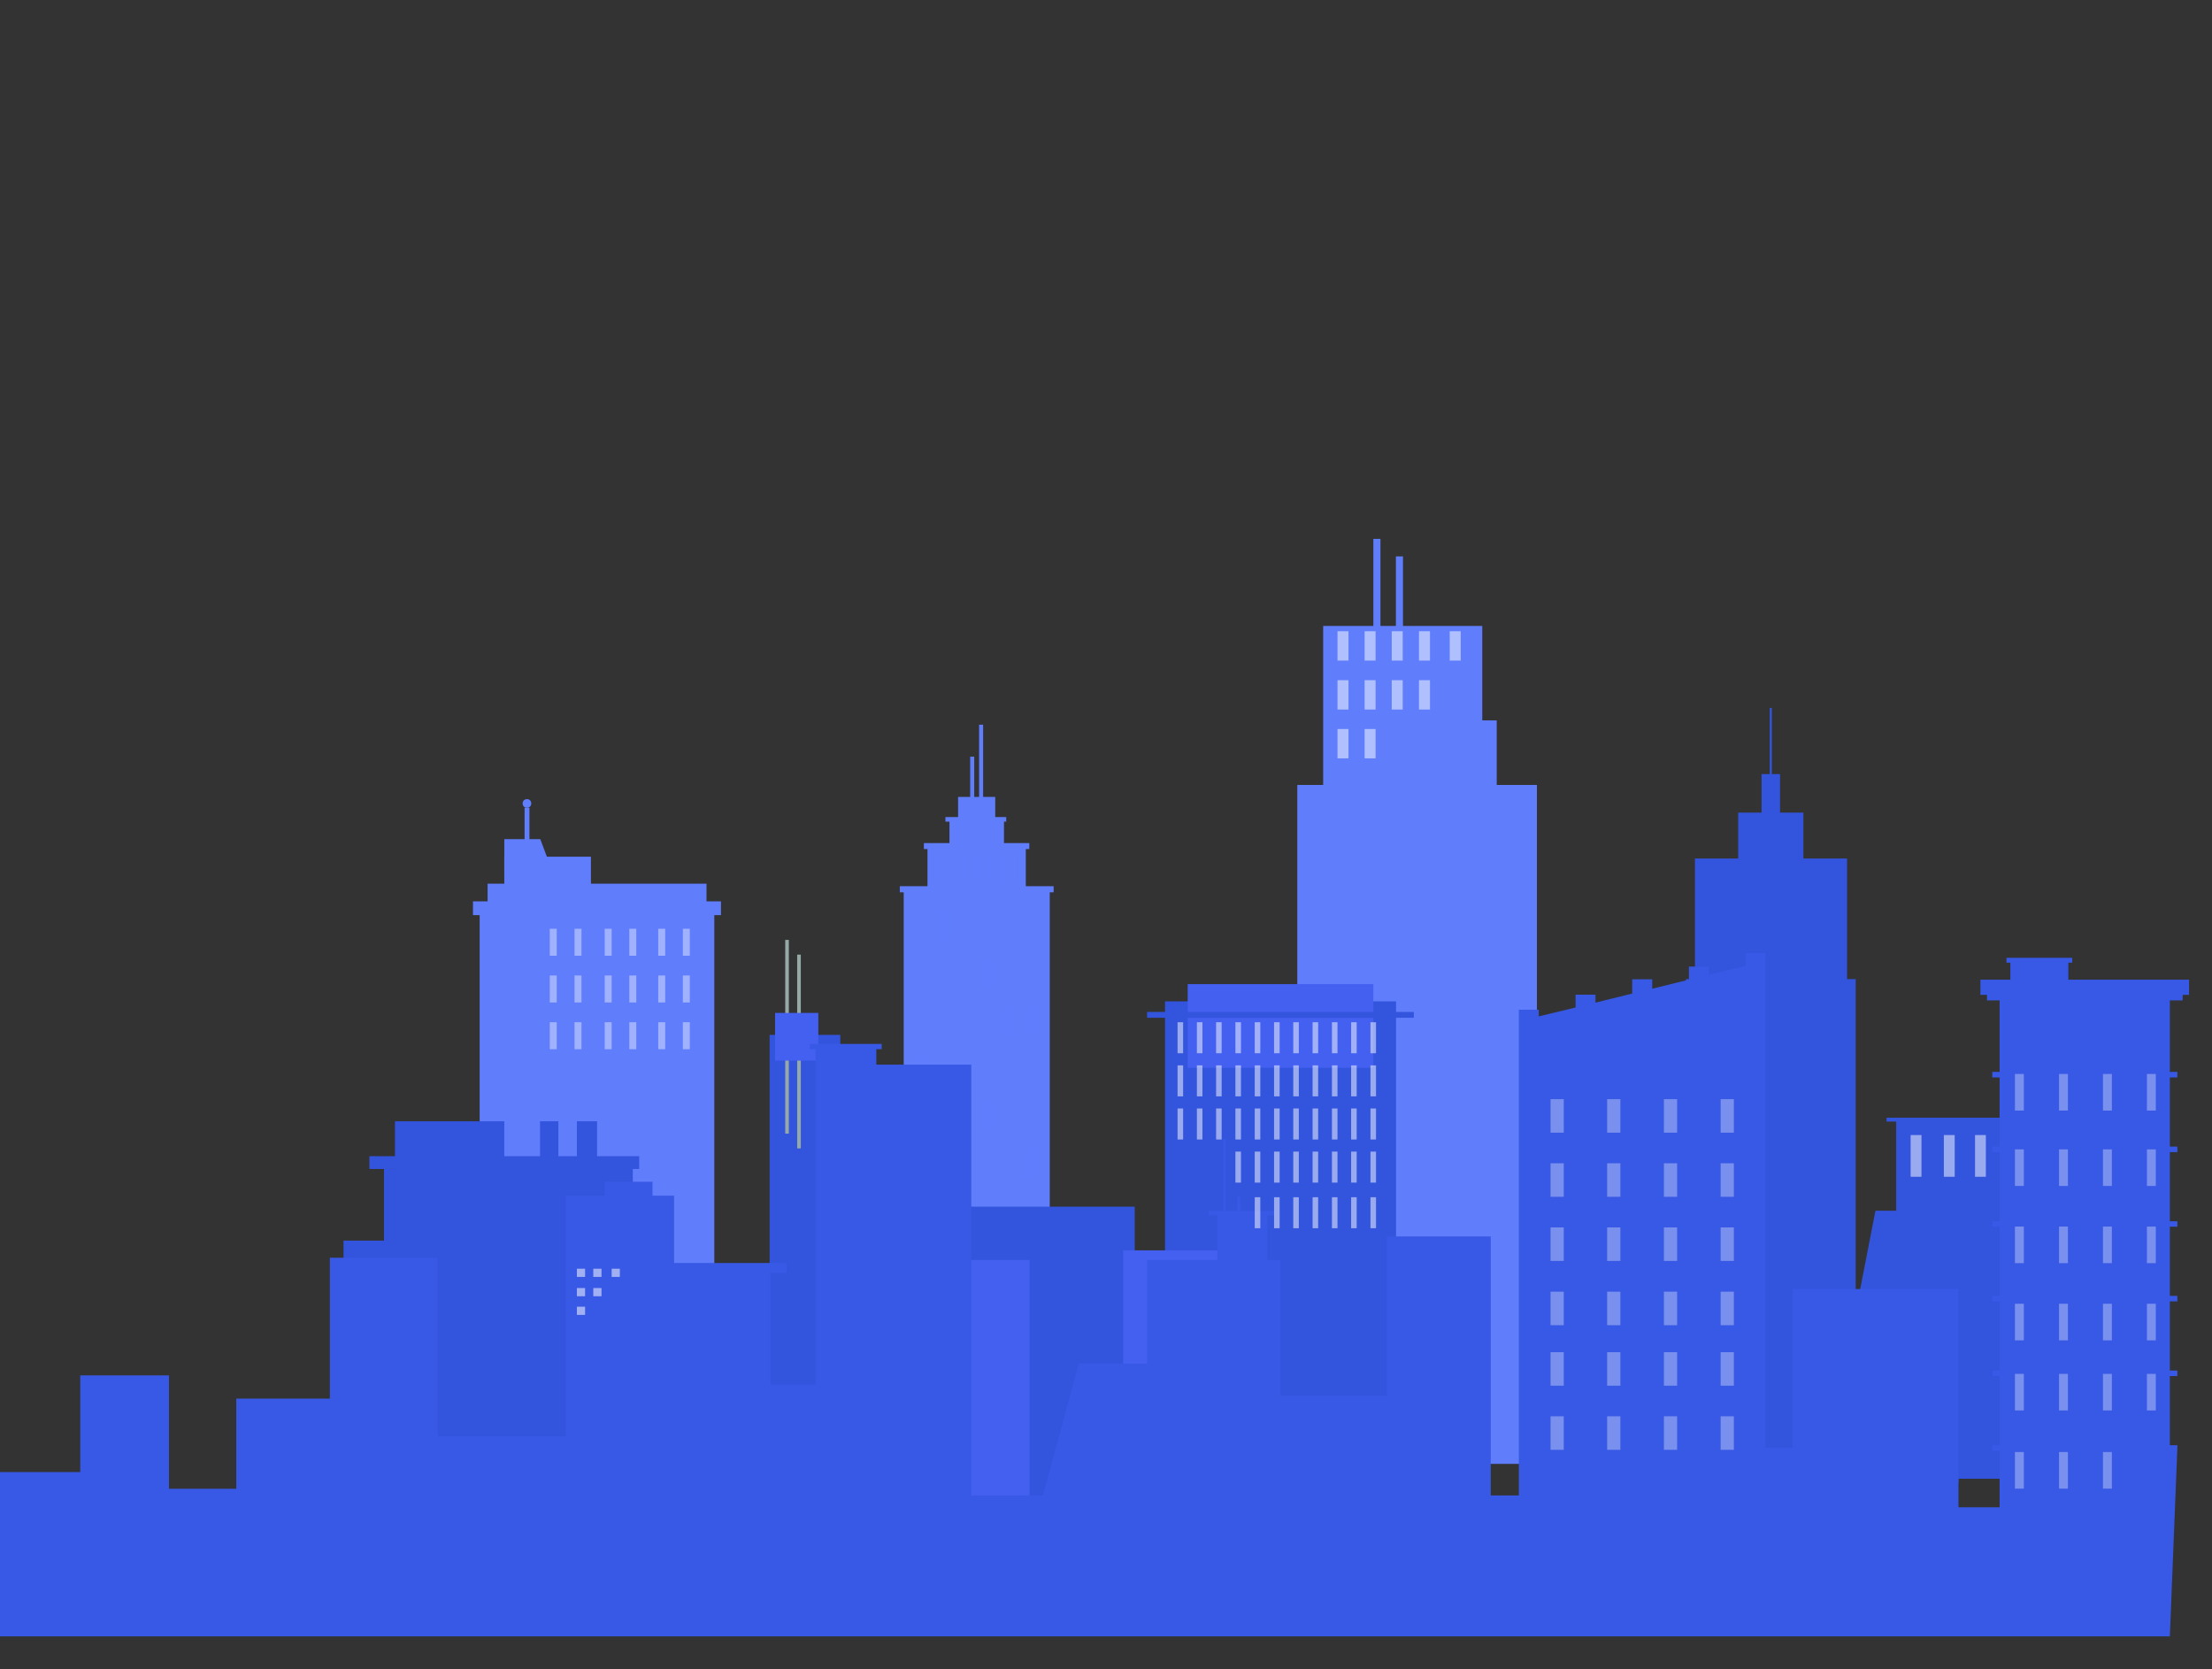 <svg xmlns="http://www.w3.org/2000/svg" width="804.793" height="607.2" viewBox="0 0 804.793 607.2">
  <rect x="0" y="0" width="804.793" height="607.2" fill="#333333" stroke="none"/>
  <g id="Object" transform="translate(316.2)">
    <g id="Group_3726" data-name="Group 3726" transform="translate(11.182 263.626)">
      <rect id="Rectangle_130" data-name="Rectangle 130" width="53.13" height="211.407" transform="translate(1.417 59.303)" fill="#607efc"/>
      <rect id="Rectangle_131" data-name="Rectangle 131" width="35.774" height="88.854" transform="translate(10.069 44.123)" fill="#607efc"/>
      <rect id="Rectangle_132" data-name="Rectangle 132" width="19.835" height="49.284" transform="translate(18.064 34.509)" fill="#607efc"/>
      <path id="Path_7432" data-name="Path 7432" d="M386.21,606.5H372.7V572.9h13.51Z" transform="translate(-351.499 -546.639)" fill="#607efc"/>
      <g id="Group_3725" data-name="Group 3725" transform="translate(25.604)">
        <path id="Path_7433" data-name="Path 7433" d="M382.867,577.6H381.4V544h1.467Z" transform="translate(-381.4 -532.362)" fill="#607efc"/>
        <path id="Path_7434" data-name="Path 7434" d="M389.267,554.6H387.8V521h1.467Z" transform="translate(-384.562 -521)" fill="#607efc"/>
      </g>
      <rect id="Rectangle_133" data-name="Rectangle 133" width="55.964" height="2.226" transform="translate(0 58.747)" fill="#607efc"/>
      <rect id="Rectangle_134" data-name="Rectangle 134" width="38.355" height="2.176" transform="translate(8.754 43.061)" fill="#607efc"/>
      <rect id="Rectangle_135" data-name="Rectangle 135" width="22.112" height="1.67" transform="translate(16.597 33.598)" fill="#607efc"/>
      <rect id="Rectangle_136" data-name="Rectangle 136" width="1.67" height="9.31" transform="translate(13.358 47.716)" fill="#607efc" opacity="0.29"/>
      <rect id="Rectangle_137" data-name="Rectangle 137" width="1.67" height="9.31" transform="translate(17.963 47.716)" fill="#607efc" opacity="0.29"/>
      <rect id="Rectangle_138" data-name="Rectangle 138" width="1.67" height="9.31" transform="translate(22.568 47.716)" fill="#607efc" opacity="0.29"/>
      <rect id="Rectangle_139" data-name="Rectangle 139" width="1.67" height="9.31" transform="translate(27.172 47.716)" fill="#607efc" opacity="0.29"/>
      <rect id="Rectangle_140" data-name="Rectangle 140" width="1.67" height="9.31" transform="translate(31.777 47.716)" fill="#607efc" opacity="0.29"/>
      <rect id="Rectangle_141" data-name="Rectangle 141" width="1.67" height="9.31" transform="translate(36.381 47.716)" fill="#607efc" opacity="0.29"/>
      <rect id="Rectangle_142" data-name="Rectangle 142" width="1.67" height="9.31" transform="translate(40.986 47.716)" fill="#607efc" opacity="0.29"/>
      <rect id="Rectangle_143" data-name="Rectangle 143" width="3.997" height="11.031" transform="translate(6.072 67.703)" fill="#607efc"/>
      <rect id="Rectangle_144" data-name="Rectangle 144" width="3.997" height="11.031" transform="translate(14.016 67.703)" fill="#607efc" opacity="0.29"/>
      <rect id="Rectangle_145" data-name="Rectangle 145" width="3.997" height="11.031" transform="translate(21.96 67.703)" fill="#607efc"/>
      <rect id="Rectangle_146" data-name="Rectangle 146" width="3.997" height="11.031" transform="translate(29.905 67.703)" fill="#607efc"/>
      <rect id="Rectangle_147" data-name="Rectangle 147" width="3.997" height="11.031" transform="translate(37.899 67.703)" fill="#607efc"/>
      <rect id="Rectangle_148" data-name="Rectangle 148" width="3.997" height="11.031" transform="translate(45.844 67.703)" fill="#607efc"/>
      <rect id="Rectangle_149" data-name="Rectangle 149" width="3.997" height="11.031" transform="translate(6.072 84.957)" fill="#607efc"/>
      <rect id="Rectangle_150" data-name="Rectangle 150" width="3.997" height="11.031" transform="translate(14.016 84.957)" fill="#607efc"/>
      <rect id="Rectangle_151" data-name="Rectangle 151" width="3.997" height="11.031" transform="translate(21.96 84.957)" fill="#607efc"/>
      <rect id="Rectangle_152" data-name="Rectangle 152" width="3.997" height="11.031" transform="translate(29.905 84.957)" fill="#607efc" opacity="0.29"/>
      <rect id="Rectangle_153" data-name="Rectangle 153" width="3.997" height="11.031" transform="translate(37.899 84.957)" fill="#607efc"/>
      <rect id="Rectangle_154" data-name="Rectangle 154" width="3.997" height="11.031" transform="translate(45.844 84.957)" fill="#607efc"/>
      <rect id="Rectangle_155" data-name="Rectangle 155" width="3.997" height="11.031" transform="translate(6.072 102.161)" fill="#607efc"/>
      <rect id="Rectangle_156" data-name="Rectangle 156" width="3.997" height="11.031" transform="translate(14.016 102.161)" fill="#607efc"/>
      <rect id="Rectangle_157" data-name="Rectangle 157" width="3.997" height="11.031" transform="translate(21.96 102.161)" fill="#607efc"/>
      <rect id="Rectangle_158" data-name="Rectangle 158" width="3.997" height="11.031" transform="translate(29.905 102.161)" fill="#607efc"/>
      <rect id="Rectangle_159" data-name="Rectangle 159" width="3.997" height="11.031" transform="translate(37.899 102.161)" fill="#607efc" opacity="0.29"/>
      <rect id="Rectangle_160" data-name="Rectangle 160" width="3.997" height="11.031" transform="translate(45.844 102.161)" fill="#607efc" opacity="0.29"/>
      <rect id="Rectangle_161" data-name="Rectangle 161" width="3.997" height="11.031" transform="translate(6.072 119.365)" fill="#607efc" opacity="0.29"/>
      <rect id="Rectangle_162" data-name="Rectangle 162" width="3.997" height="11.031" transform="translate(14.016 119.365)" fill="#607efc"/>
      <rect id="Rectangle_163" data-name="Rectangle 163" width="3.997" height="11.031" transform="translate(21.96 119.365)" fill="#607efc"/>
      <rect id="Rectangle_164" data-name="Rectangle 164" width="3.997" height="11.031" transform="translate(29.905 119.365)" fill="#607efc"/>
      <rect id="Rectangle_165" data-name="Rectangle 165" width="3.997" height="11.031" transform="translate(37.899 119.365)" fill="#607efc"/>
      <rect id="Rectangle_166" data-name="Rectangle 166" width="3.997" height="11.031" transform="translate(45.844 119.365)" fill="#607efc"/>
      <rect id="Rectangle_167" data-name="Rectangle 167" width="3.997" height="11.031" transform="translate(6.072 136.569)" fill="#607efc"/>
      <rect id="Rectangle_168" data-name="Rectangle 168" width="3.997" height="11.031" transform="translate(14.016 136.569)" fill="#607efc" opacity="0.29"/>
      <rect id="Rectangle_169" data-name="Rectangle 169" width="3.997" height="11.031" transform="translate(21.96 136.569)" fill="#607efc"/>
      <rect id="Rectangle_170" data-name="Rectangle 170" width="3.997" height="11.031" transform="translate(29.905 136.569)" fill="#607efc" opacity="0.29"/>
      <rect id="Rectangle_171" data-name="Rectangle 171" width="3.997" height="11.031" transform="translate(37.899 136.569)" fill="#607efc"/>
      <rect id="Rectangle_172" data-name="Rectangle 172" width="3.997" height="11.031" transform="translate(45.844 136.569)" fill="#607efc"/>
      <rect id="Rectangle_173" data-name="Rectangle 173" width="3.997" height="11.031" transform="translate(6.072 153.824)" fill="#607efc"/>
      <rect id="Rectangle_174" data-name="Rectangle 174" width="3.997" height="11.031" transform="translate(14.016 153.824)" fill="#607efc"/>
      <rect id="Rectangle_175" data-name="Rectangle 175" width="3.997" height="11.031" transform="translate(21.96 153.824)" fill="#607efc"/>
      <rect id="Rectangle_176" data-name="Rectangle 176" width="3.997" height="11.031" transform="translate(29.905 153.824)" fill="#607efc"/>
      <rect id="Rectangle_177" data-name="Rectangle 177" width="3.997" height="11.031" transform="translate(37.899 153.824)" fill="#607efc"/>
      <rect id="Rectangle_178" data-name="Rectangle 178" width="3.997" height="11.031" transform="translate(45.844 153.824)" fill="#607efc" opacity="0.29"/>
      <rect id="Rectangle_179" data-name="Rectangle 179" width="3.997" height="11.031" transform="translate(6.072 171.028)" fill="#607efc"/>
      <rect id="Rectangle_180" data-name="Rectangle 180" width="3.997" height="11.031" transform="translate(14.016 171.028)" fill="#607efc" opacity="0.29"/>
      <rect id="Rectangle_181" data-name="Rectangle 181" width="3.997" height="11.031" transform="translate(21.96 171.028)" fill="#607efc" opacity="0.29"/>
      <rect id="Rectangle_182" data-name="Rectangle 182" width="3.997" height="11.031" transform="translate(29.905 171.028)" fill="#607efc"/>
      <rect id="Rectangle_183" data-name="Rectangle 183" width="3.997" height="11.031" transform="translate(37.899 171.028)" fill="#607efc"/>
      <rect id="Rectangle_184" data-name="Rectangle 184" width="3.997" height="11.031" transform="translate(45.844 171.028)" fill="#607efc"/>
      <rect id="Rectangle_185" data-name="Rectangle 185" width="3.997" height="11.031" transform="translate(6.072 188.232)" fill="#607efc"/>
      <rect id="Rectangle_186" data-name="Rectangle 186" width="3.997" height="11.031" transform="translate(14.016 188.232)" fill="#607efc"/>
      <rect id="Rectangle_187" data-name="Rectangle 187" width="3.997" height="11.031" transform="translate(21.96 188.232)" fill="#607efc"/>
      <rect id="Rectangle_188" data-name="Rectangle 188" width="3.997" height="11.031" transform="translate(29.905 188.232)" fill="#607efc"/>
      <rect id="Rectangle_189" data-name="Rectangle 189" width="3.997" height="11.031" transform="translate(37.899 188.232)" fill="#607efc" opacity="0.29"/>
      <rect id="Rectangle_190" data-name="Rectangle 190" width="3.997" height="11.031" transform="translate(45.844 188.232)" fill="#607efc"/>
      <rect id="Rectangle_191" data-name="Rectangle 191" width="3.997" height="11.031" transform="translate(6.072 205.436)" fill="#607efc"/>
      <rect id="Rectangle_192" data-name="Rectangle 192" width="3.997" height="11.031" transform="translate(14.016 205.436)" fill="#607efc" opacity="0.29"/>
      <rect id="Rectangle_193" data-name="Rectangle 193" width="3.997" height="11.031" transform="translate(21.96 205.436)" fill="#607efc"/>
      <rect id="Rectangle_194" data-name="Rectangle 194" width="3.997" height="11.031" transform="translate(29.905 205.436)" fill="#607efc"/>
      <rect id="Rectangle_195" data-name="Rectangle 195" width="3.997" height="11.031" transform="translate(37.899 205.436)" fill="#607efc"/>
      <rect id="Rectangle_196" data-name="Rectangle 196" width="3.997" height="11.031" transform="translate(45.844 205.436)" fill="#607efc"/>
      <rect id="Rectangle_197" data-name="Rectangle 197" width="3.997" height="11.031" transform="translate(6.072 222.691)" fill="#607efc"/>
      <rect id="Rectangle_198" data-name="Rectangle 198" width="3.997" height="11.031" transform="translate(14.016 222.691)" fill="#607efc"/>
      <rect id="Rectangle_199" data-name="Rectangle 199" width="3.997" height="11.031" transform="translate(21.96 222.691)" fill="#607efc"/>
      <rect id="Rectangle_200" data-name="Rectangle 200" width="3.997" height="11.031" transform="translate(29.905 222.691)" fill="#607efc" opacity="0.29"/>
      <rect id="Rectangle_201" data-name="Rectangle 201" width="3.997" height="11.031" transform="translate(37.899 222.691)" fill="#607efc"/>
      <rect id="Rectangle_202" data-name="Rectangle 202" width="3.997" height="11.031" transform="translate(45.844 222.691)" fill="#607efc" opacity="0.29"/>
      <rect id="Rectangle_203" data-name="Rectangle 203" width="3.997" height="11.031" transform="translate(6.072 239.895)" fill="#607efc" opacity="0.29"/>
      <rect id="Rectangle_204" data-name="Rectangle 204" width="3.997" height="11.031" transform="translate(14.016 239.895)" fill="#607efc"/>
      <rect id="Rectangle_205" data-name="Rectangle 205" width="3.997" height="11.031" transform="translate(21.96 239.895)" fill="#607efc" opacity="0.29"/>
      <rect id="Rectangle_206" data-name="Rectangle 206" width="3.997" height="11.031" transform="translate(29.905 239.895)" fill="#607efc"/>
      <rect id="Rectangle_207" data-name="Rectangle 207" width="3.997" height="11.031" transform="translate(37.899 239.895)" fill="#607efc"/>
      <rect id="Rectangle_208" data-name="Rectangle 208" width="3.997" height="11.031" transform="translate(45.844 239.895)" fill="#607efc"/>
    </g>
    <g id="Group_3727" data-name="Group 3727" transform="translate(-144.109 290.697)">
      <rect id="Rectangle_209" data-name="Rectangle 209" width="85.362" height="178.112" transform="translate(2.429 40.278)" fill="#607efc"/>
      <rect id="Rectangle_210" data-name="Rectangle 210" width="90.22" height="5.009" transform="translate(0 37.191)" fill="#607efc"/>
      <rect id="Rectangle_211" data-name="Rectangle 211" width="79.644" height="23.934" transform="translate(5.313 30.765)" fill="#607efc"/>
      <rect id="Rectangle_212" data-name="Rectangle 212" width="31.524" height="26.16" transform="translate(11.385 20.948)" fill="#607efc"/>
      <path id="Path_7435" data-name="Path 7435" d="M64.667,617.063H46.4V603.3H59.505Z" transform="translate(-35.015 -588.727)" fill="#607efc"/>
      <rect id="Rectangle_213" data-name="Rectangle 213" width="1.771" height="30.664" transform="translate(18.773 3.137)" fill="#607efc"/>
      <circle id="Ellipse_20" data-name="Ellipse 20" cx="1.569" cy="1.569" r="1.569" transform="translate(18.064)" fill="#607efc"/>
    </g>
    <path id="Path_7436" data-name="Path 7436" d="M695.929,564.449V476.911H681.306V453.433h-5.262V419.076H647.2v-25.3h-2.581v25.3H639V387.4h-2.581v31.676H618.157v57.836h-9.412v87.538H600.7V723.89H701.647V564.449Z" transform="translate(-452.949 -191.376)" fill="#607efc"/>
    <path id="Path_7437" data-name="Path 7437" d="M1043.687,969.424H994.2l19.279-99.024h30.208Z" transform="translate(-647.338 -429.978)" fill="#3354dd"/>
    <path id="Path_7438" data-name="Path 7438" d="M930.785,607.57V563.7H914.9V547h-8.5V532.986h-2.985V508.9h-.759v24.086h-2.985V547h-8.5v16.7H875.429v43.87H872.14v79.7H847.7v90.776h86.222V607.57Z" transform="translate(-574.966 -251.397)" fill="#3354dd"/>
    <path id="Path_7439" data-name="Path 7439" d="M1117.161,803.5H1040.3v1.417h3.491V934.858h69.879V804.917h3.491Z" transform="translate(-670.111 -396.929)" fill="#3354dd"/>
    <rect id="Rectangle_214" data-name="Rectangle 214" width="68.158" height="108.233" transform="translate(28.487 438.955)" fill="#3354dd"/>
    <rect id="Rectangle_215" data-name="Rectangle 215" width="117.19" height="52.776" transform="translate(-98.974 494.413)" fill="#4460f1"/>
    <rect id="Rectangle_216" data-name="Rectangle 216" width="25.705" height="129.637" transform="translate(-36.18 376.464)" fill="#3354dd"/>
    <rect id="Rectangle_217" data-name="Rectangle 217" width="1.316" height="70.486" transform="translate(-30.512 341.904)" fill="#95a9a7"/>
    <rect id="Rectangle_218" data-name="Rectangle 218" width="1.316" height="70.486" transform="translate(-26.161 347.268)" fill="#95a9a7"/>
    <rect id="Rectangle_219" data-name="Rectangle 219" width="15.737" height="17.356" transform="translate(-34.206 368.469)" fill="#4460f1"/>
    <rect id="Rectangle_220" data-name="Rectangle 220" width="44.781" height="88.854" transform="translate(13.611 458.335)" fill="#4460f1"/>
    <rect id="Rectangle_221" data-name="Rectangle 221" width="84.047" height="182.919" transform="translate(107.676 364.269)" fill="#3354dd"/>
    <rect id="Rectangle_222" data-name="Rectangle 222" width="67.551" height="30.461" transform="translate(115.924 357.995)" fill="#4460f1"/>
    <rect id="Rectangle_223" data-name="Rectangle 223" width="97.051" height="2.125" transform="translate(101.149 368.115)" fill="#3354dd"/>
    <rect id="Rectangle_224" data-name="Rectangle 224" width="39.62" height="92.396" transform="translate(92.446 454.843)" fill="#4460f1"/>
    <rect id="Rectangle_225" data-name="Rectangle 225" width="45.439" height="95.887" transform="translate(-191.218 451.301)" fill="#3354dd"/>
    <g id="Group_3728" data-name="Group 3728" transform="translate(-181.806 407.887)">
      <rect id="Rectangle_226" data-name="Rectangle 226" width="90.523" height="121.946" transform="translate(5.313 17.356)" fill="#3354dd"/>
      <rect id="Rectangle_227" data-name="Rectangle 227" width="98.164" height="4.655" transform="translate(0 12.701)" fill="#3354dd"/>
      <rect id="Rectangle_228" data-name="Rectangle 228" width="39.772" height="24.743" transform="translate(9.31)" fill="#3354dd"/>
      <rect id="Rectangle_229" data-name="Rectangle 229" width="6.679" height="15.028" transform="translate(62.086)" fill="#3354dd"/>
      <rect id="Rectangle_230" data-name="Rectangle 230" width="7.337" height="15.028" transform="translate(75.495)" fill="#3354dd"/>
    </g>
    <rect id="Rectangle_231" data-name="Rectangle 231" width="40.986" height="54.395" transform="translate(411.529 472.25)" fill="#95a9a7"/>
    <path id="Path_7440" data-name="Path 7440" d="M475.994,865.134v-.911h-2.732V839.075h2.732v-2.024h-2.732V811.9h2.732v-2.024h-2.732V784.73h2.732v-1.973h-2.732V757.609h2.732v-2.024h-2.732V730.436h2.732v-2.024h-2.732V702.4h4.655V700.38h2.328v-5.515H436.323v-6.173h1.417V686.92H413.806v1.771h1.417v6.173H404.344v5.515h2.378V702.4h4.6v26.008h-2.682v2.024h2.682v25.148h-2.682v2.024h2.682v25.148h-2.682v1.973h2.682v25.148h-2.682V811.9h2.682v25.148h-2.682v2.024h2.682v25.148h-2.682v2.024h2.682V886.79H396.349V807.4H335.983v57.735h-9.816V685.2h-7.236v4.655l-13.409,3.238v-2.985h-7.236v4.756l-13.358,3.289v-3.441h-7.286v5.212l-13.358,3.289v-2.884h-7.236v4.655l-13.409,3.238v-2.429H236.4v176.7H226.181V788.272h-37.8v57.937H149.674V796.824h-4.756V780.581h2.834v-1.619H135.2v-5.111h-1.316v5.111h-4.048V752.8h-1.012v26.16h-5.212v1.619H126.7v16.243H101.149v37.7h-24.9l-13,47.969H37.19V725.781H2.631v-5.617H4.6v-1.923h-26.16v1.923h2.075v122H-35.775V801.631h5.768v-3.694H-70.942v-24.49h-7.843v-5.06H-96.191v5.06H-110.41v87.487h-46.552v-64.92h-39.215v51.258h-34.054v32.789h-24.49V838.822H-287v35.167h-29.2v59.759H473.261" transform="translate(0 -338.489)" fill="#3859e5"/>
    <line id="Line_30" data-name="Line 30" y2="4.655" transform="translate(488.593 433.743)" fill="#3859e5"/>
    <g id="Group_3730" data-name="Group 3730" transform="translate(-116.178 229.623)">
      <g id="Group_3729" data-name="Group 3729" transform="translate(9.867 231.9)" opacity="0.52">
        <rect id="Rectangle_232" data-name="Rectangle 232" width="2.985" height="2.985" fill="#fff"/>
        <rect id="Rectangle_233" data-name="Rectangle 233" width="2.985" height="2.985" transform="translate(5.971)" fill="#fff"/>
        <rect id="Rectangle_234" data-name="Rectangle 234" width="2.985" height="2.985" transform="translate(0 7.033)" fill="#fff"/>
        <rect id="Rectangle_235" data-name="Rectangle 235" width="2.985" height="2.985" transform="translate(5.971 7.033)" fill="#fff"/>
        <rect id="Rectangle_236" data-name="Rectangle 236" width="2.985" height="2.985" transform="translate(0 13.814)" fill="#fff"/>
        <rect id="Rectangle_237" data-name="Rectangle 237" width="2.985" height="2.985" transform="translate(12.65)" fill="#fff"/>
      </g>
      <rect id="Rectangle_238" data-name="Rectangle 238" width="2.024" height="11.284" transform="translate(228.408 142.237)" fill="#fff" opacity="0.5"/>
      <rect id="Rectangle_239" data-name="Rectangle 239" width="2.024" height="11.284" transform="translate(235.442 142.237)" fill="#fff" opacity="0.5"/>
      <rect id="Rectangle_240" data-name="Rectangle 240" width="2.024" height="11.284" transform="translate(242.425 142.237)" fill="#fff" opacity="0.5"/>
      <rect id="Rectangle_241" data-name="Rectangle 241" width="2.024" height="11.284" transform="translate(249.458 142.237)" fill="#fff" opacity="0.5"/>
      <rect id="Rectangle_242" data-name="Rectangle 242" width="2.024" height="11.284" transform="translate(256.491 142.237)" fill="#fff" opacity="0.5"/>
      <rect id="Rectangle_243" data-name="Rectangle 243" width="2.024" height="11.284" transform="translate(263.525 142.237)" fill="#fff" opacity="0.5"/>
      <rect id="Rectangle_244" data-name="Rectangle 244" width="2.024" height="11.284" transform="translate(270.508 142.237)" fill="#fff" opacity="0.5"/>
      <rect id="Rectangle_245" data-name="Rectangle 245" width="2.024" height="11.284" transform="translate(277.541 142.237)" fill="#fff" opacity="0.5"/>
      <rect id="Rectangle_246" data-name="Rectangle 246" width="2.024" height="11.284" transform="translate(284.574 142.237)" fill="#fff" opacity="0.5"/>
      <rect id="Rectangle_247" data-name="Rectangle 247" width="2.024" height="11.284" transform="translate(291.557 142.237)" fill="#fff" opacity="0.5"/>
      <rect id="Rectangle_248" data-name="Rectangle 248" width="2.024" height="11.284" transform="translate(298.591 142.237)" fill="#fff" opacity="0.5"/>
      <rect id="Rectangle_249" data-name="Rectangle 249" width="2.024" height="11.284" transform="translate(228.408 157.923)" fill="#fff" opacity="0.5"/>
      <rect id="Rectangle_250" data-name="Rectangle 250" width="2.024" height="11.284" transform="translate(235.442 157.923)" fill="#fff" opacity="0.5"/>
      <rect id="Rectangle_251" data-name="Rectangle 251" width="2.024" height="11.284" transform="translate(242.425 157.923)" fill="#fff" opacity="0.5"/>
      <rect id="Rectangle_252" data-name="Rectangle 252" width="2.024" height="11.284" transform="translate(249.458 157.923)" fill="#fff" opacity="0.5"/>
      <rect id="Rectangle_253" data-name="Rectangle 253" width="2.024" height="11.284" transform="translate(256.491 157.923)" fill="#fff" opacity="0.5"/>
      <rect id="Rectangle_254" data-name="Rectangle 254" width="2.024" height="11.284" transform="translate(263.525 157.923)" fill="#fff" opacity="0.5"/>
      <rect id="Rectangle_255" data-name="Rectangle 255" width="2.024" height="11.284" transform="translate(270.508 157.923)" fill="#fff" opacity="0.5"/>
      <rect id="Rectangle_256" data-name="Rectangle 256" width="2.024" height="11.284" transform="translate(277.541 157.923)" fill="#fff" opacity="0.5"/>
      <rect id="Rectangle_257" data-name="Rectangle 257" width="2.024" height="11.284" transform="translate(284.574 157.923)" fill="#fff" opacity="0.5"/>
      <rect id="Rectangle_258" data-name="Rectangle 258" width="2.024" height="11.284" transform="translate(291.557 157.923)" fill="#fff" opacity="0.5"/>
      <rect id="Rectangle_259" data-name="Rectangle 259" width="2.024" height="11.284" transform="translate(298.591 157.923)" fill="#fff" opacity="0.5"/>
      <rect id="Rectangle_260" data-name="Rectangle 260" width="2.024" height="11.284" transform="translate(228.408 173.609)" fill="#fff" opacity="0.5"/>
      <rect id="Rectangle_261" data-name="Rectangle 261" width="2.024" height="11.284" transform="translate(235.442 173.609)" fill="#fff" opacity="0.5"/>
      <rect id="Rectangle_262" data-name="Rectangle 262" width="2.024" height="11.284" transform="translate(242.425 173.609)" fill="#fff" opacity="0.5"/>
      <rect id="Rectangle_263" data-name="Rectangle 263" width="2.024" height="11.284" transform="translate(249.458 173.609)" fill="#fff" opacity="0.5"/>
      <rect id="Rectangle_264" data-name="Rectangle 264" width="2.024" height="11.284" transform="translate(256.491 173.609)" fill="#fff" opacity="0.5"/>
      <rect id="Rectangle_265" data-name="Rectangle 265" width="2.024" height="11.284" transform="translate(263.525 173.609)" fill="#fff" opacity="0.5"/>
      <rect id="Rectangle_266" data-name="Rectangle 266" width="2.024" height="11.284" transform="translate(270.508 173.609)" fill="#fff" opacity="0.5"/>
      <rect id="Rectangle_267" data-name="Rectangle 267" width="2.024" height="11.284" transform="translate(277.541 173.609)" fill="#fff" opacity="0.5"/>
      <rect id="Rectangle_268" data-name="Rectangle 268" width="2.024" height="11.284" transform="translate(284.574 173.609)" fill="#fff" opacity="0.5"/>
      <rect id="Rectangle_269" data-name="Rectangle 269" width="2.024" height="11.284" transform="translate(291.557 173.609)" fill="#fff" opacity="0.5"/>
      <rect id="Rectangle_270" data-name="Rectangle 270" width="2.024" height="11.284" transform="translate(298.591 173.609)" fill="#fff" opacity="0.5"/>
      <rect id="Rectangle_271" data-name="Rectangle 271" width="2.024" height="11.284" transform="translate(249.458 189.295)" fill="#fff" opacity="0.5"/>
      <rect id="Rectangle_272" data-name="Rectangle 272" width="2.024" height="11.284" transform="translate(256.491 189.295)" fill="#fff" opacity="0.5"/>
      <rect id="Rectangle_273" data-name="Rectangle 273" width="2.024" height="11.284" transform="translate(263.525 189.295)" fill="#fff" opacity="0.5"/>
      <rect id="Rectangle_274" data-name="Rectangle 274" width="2.024" height="11.284" transform="translate(270.508 189.295)" fill="#fff" opacity="0.5"/>
      <rect id="Rectangle_275" data-name="Rectangle 275" width="2.024" height="11.284" transform="translate(277.541 189.295)" fill="#fff" opacity="0.5"/>
      <rect id="Rectangle_276" data-name="Rectangle 276" width="2.024" height="11.284" transform="translate(284.574 189.295)" fill="#fff" opacity="0.5"/>
      <rect id="Rectangle_277" data-name="Rectangle 277" width="2.024" height="11.284" transform="translate(291.557 189.295)" fill="#fff" opacity="0.5"/>
      <rect id="Rectangle_278" data-name="Rectangle 278" width="2.024" height="11.284" transform="translate(298.591 189.295)" fill="#fff" opacity="0.5"/>
      <rect id="Rectangle_279" data-name="Rectangle 279" width="2.024" height="11.284" transform="translate(256.491 205.891)" fill="#fff" opacity="0.5"/>
      <rect id="Rectangle_280" data-name="Rectangle 280" width="2.024" height="11.284" transform="translate(263.525 205.891)" fill="#fff" opacity="0.5"/>
      <rect id="Rectangle_281" data-name="Rectangle 281" width="2.024" height="11.284" transform="translate(270.508 205.891)" fill="#fff" opacity="0.5"/>
      <rect id="Rectangle_282" data-name="Rectangle 282" width="2.024" height="11.284" transform="translate(277.541 205.891)" fill="#fff" opacity="0.5"/>
      <rect id="Rectangle_283" data-name="Rectangle 283" width="2.024" height="11.284" transform="translate(284.574 205.891)" fill="#fff" opacity="0.5"/>
      <rect id="Rectangle_284" data-name="Rectangle 284" width="2.024" height="11.284" transform="translate(291.557 205.891)" fill="#fff" opacity="0.5"/>
      <rect id="Rectangle_285" data-name="Rectangle 285" width="2.024" height="11.284" transform="translate(298.591 205.891)" fill="#fff" opacity="0.5"/>
      <rect id="Rectangle_286" data-name="Rectangle 286" width="4.807" height="12.195" transform="translate(364.118 170.218)" fill="#fff" opacity="0.33"/>
      <rect id="Rectangle_287" data-name="Rectangle 287" width="4.807" height="12.195" transform="translate(364.118 193.545)" fill="#fff" opacity="0.33"/>
      <rect id="Rectangle_288" data-name="Rectangle 288" width="4.807" height="12.195" transform="translate(364.118 216.872)" fill="#fff" opacity="0.33"/>
      <rect id="Rectangle_289" data-name="Rectangle 289" width="4.807" height="12.195" transform="translate(364.118 240.249)" fill="#fff" opacity="0.33"/>
      <rect id="Rectangle_290" data-name="Rectangle 290" width="4.807" height="12.195" transform="translate(364.118 262.26)" fill="#fff" opacity="0.33"/>
      <rect id="Rectangle_291" data-name="Rectangle 291" width="4.807" height="12.195" transform="translate(364.118 285.586)" fill="#fff" opacity="0.33"/>
      <rect id="Rectangle_292" data-name="Rectangle 292" width="4.807" height="12.195" transform="translate(384.712 170.218)" fill="#fff" opacity="0.33"/>
      <rect id="Rectangle_293" data-name="Rectangle 293" width="4.807" height="12.195" transform="translate(384.712 193.545)" fill="#fff" opacity="0.33"/>
      <rect id="Rectangle_294" data-name="Rectangle 294" width="4.807" height="12.195" transform="translate(384.712 216.872)" fill="#fff" opacity="0.33"/>
      <rect id="Rectangle_295" data-name="Rectangle 295" width="4.807" height="12.195" transform="translate(384.712 240.249)" fill="#fff" opacity="0.33"/>
      <rect id="Rectangle_296" data-name="Rectangle 296" width="4.807" height="12.195" transform="translate(384.712 262.26)" fill="#fff" opacity="0.33"/>
      <rect id="Rectangle_297" data-name="Rectangle 297" width="4.807" height="12.195" transform="translate(384.712 285.586)" fill="#fff" opacity="0.33"/>
      <rect id="Rectangle_298" data-name="Rectangle 298" width="4.807" height="12.195" transform="translate(405.357 170.218)" fill="#fff" opacity="0.33"/>
      <rect id="Rectangle_299" data-name="Rectangle 299" width="4.807" height="12.195" transform="translate(405.357 193.545)" fill="#fff" opacity="0.33"/>
      <rect id="Rectangle_300" data-name="Rectangle 300" width="4.807" height="12.195" transform="translate(405.357 216.872)" fill="#fff" opacity="0.33"/>
      <rect id="Rectangle_301" data-name="Rectangle 301" width="4.807" height="12.195" transform="translate(405.357 240.249)" fill="#fff" opacity="0.33"/>
      <rect id="Rectangle_302" data-name="Rectangle 302" width="4.807" height="12.195" transform="translate(405.357 262.26)" fill="#fff" opacity="0.33"/>
      <rect id="Rectangle_303" data-name="Rectangle 303" width="4.807" height="12.195" transform="translate(405.357 285.586)" fill="#fff" opacity="0.33"/>
      <rect id="Rectangle_304" data-name="Rectangle 304" width="4.807" height="12.195" transform="translate(426.001 170.218)" fill="#fff" opacity="0.33"/>
      <rect id="Rectangle_305" data-name="Rectangle 305" width="4.807" height="12.195" transform="translate(426.001 193.545)" fill="#fff" opacity="0.33"/>
      <rect id="Rectangle_306" data-name="Rectangle 306" width="4.807" height="12.195" transform="translate(426.001 216.872)" fill="#fff" opacity="0.33"/>
      <rect id="Rectangle_307" data-name="Rectangle 307" width="4.807" height="12.195" transform="translate(426.001 240.249)" fill="#fff" opacity="0.33"/>
      <rect id="Rectangle_308" data-name="Rectangle 308" width="4.807" height="12.195" transform="translate(426.001 262.26)" fill="#fff" opacity="0.33"/>
      <rect id="Rectangle_309" data-name="Rectangle 309" width="4.807" height="12.195" transform="translate(426.001 285.586)" fill="#fff" opacity="0.33"/>
      <rect id="Rectangle_310" data-name="Rectangle 310" width="3.997" height="10.677" transform="translate(286.598)" fill="#fff" opacity="0.5"/>
      <rect id="Rectangle_311" data-name="Rectangle 311" width="3.997" height="10.677" transform="translate(296.465)" fill="#fff" opacity="0.5"/>
      <rect id="Rectangle_312" data-name="Rectangle 312" width="3.997" height="10.677" transform="translate(306.332)" fill="#fff" opacity="0.5"/>
      <rect id="Rectangle_313" data-name="Rectangle 313" width="3.997" height="10.677" transform="translate(316.25)" fill="#fff" opacity="0.5"/>
      <rect id="Rectangle_314" data-name="Rectangle 314" width="3.997" height="10.677" transform="translate(286.598 17.811)" fill="#fff" opacity="0.5"/>
      <rect id="Rectangle_315" data-name="Rectangle 315" width="3.997" height="10.677" transform="translate(296.465 17.811)" fill="#fff" opacity="0.5"/>
      <rect id="Rectangle_316" data-name="Rectangle 316" width="3.997" height="10.677" transform="translate(306.332 17.811)" fill="#fff" opacity="0.5"/>
      <rect id="Rectangle_317" data-name="Rectangle 317" width="3.997" height="10.677" transform="translate(316.25 17.811)" fill="#fff" opacity="0.5"/>
      <rect id="Rectangle_318" data-name="Rectangle 318" width="3.997" height="10.677" transform="translate(286.598 35.572)" fill="#fff" opacity="0.5"/>
      <rect id="Rectangle_319" data-name="Rectangle 319" width="3.997" height="10.677" transform="translate(296.465 35.572)" fill="#fff" opacity="0.5"/>
      <rect id="Rectangle_320" data-name="Rectangle 320" width="3.997" height="10.677" transform="translate(327.433)" fill="#fff" opacity="0.5"/>
      <rect id="Rectangle_321" data-name="Rectangle 321" width="2.53" height="9.816" transform="translate(19.987 108.233)" fill="#fff" opacity="0.4"/>
      <rect id="Rectangle_322" data-name="Rectangle 322" width="2.53" height="9.816" transform="translate(28.943 108.233)" fill="#fff" opacity="0.4"/>
      <rect id="Rectangle_323" data-name="Rectangle 323" width="2.53" height="9.816" transform="translate(39.468 108.233)" fill="#fff" opacity="0.4"/>
      <rect id="Rectangle_324" data-name="Rectangle 324" width="2.53" height="9.816" transform="translate(48.424 108.233)" fill="#fff" opacity="0.4"/>
      <rect id="Rectangle_325" data-name="Rectangle 325" width="2.53" height="9.816" transform="translate(0 108.233)" fill="#fff" opacity="0.4"/>
      <rect id="Rectangle_326" data-name="Rectangle 326" width="2.53" height="9.816" transform="translate(9.007 108.233)" fill="#fff" opacity="0.4"/>
      <rect id="Rectangle_327" data-name="Rectangle 327" width="2.53" height="9.816" transform="translate(19.987 125.235)" fill="#fff" opacity="0.4"/>
      <rect id="Rectangle_328" data-name="Rectangle 328" width="2.53" height="9.816" transform="translate(28.943 125.235)" fill="#fff" opacity="0.4"/>
      <rect id="Rectangle_329" data-name="Rectangle 329" width="2.53" height="9.816" transform="translate(39.468 125.235)" fill="#fff" opacity="0.4"/>
      <rect id="Rectangle_330" data-name="Rectangle 330" width="2.53" height="9.816" transform="translate(48.424 125.235)" fill="#fff" opacity="0.4"/>
      <rect id="Rectangle_331" data-name="Rectangle 331" width="2.53" height="9.816" transform="translate(0 125.235)" fill="#fff" opacity="0.4"/>
      <rect id="Rectangle_332" data-name="Rectangle 332" width="2.53" height="9.816" transform="translate(9.007 125.235)" fill="#fff" opacity="0.4"/>
      <rect id="Rectangle_333" data-name="Rectangle 333" width="2.53" height="9.816" transform="translate(19.987 142.237)" fill="#fff" opacity="0.4"/>
      <rect id="Rectangle_334" data-name="Rectangle 334" width="2.53" height="9.816" transform="translate(28.943 142.237)" fill="#fff" opacity="0.4"/>
      <rect id="Rectangle_335" data-name="Rectangle 335" width="2.53" height="9.816" transform="translate(39.468 142.237)" fill="#fff" opacity="0.4"/>
      <rect id="Rectangle_336" data-name="Rectangle 336" width="2.53" height="9.816" transform="translate(48.424 142.237)" fill="#fff" opacity="0.4"/>
      <rect id="Rectangle_337" data-name="Rectangle 337" width="2.53" height="9.816" transform="translate(0 142.237)" fill="#fff" opacity="0.4"/>
      <rect id="Rectangle_338" data-name="Rectangle 338" width="2.53" height="9.816" transform="translate(9.007 142.237)" fill="#fff" opacity="0.4"/>
      <rect id="Rectangle_339" data-name="Rectangle 339" width="3.947" height="15.18" transform="translate(495.121 183.273)" fill="#fff" opacity="0.5"/>
      <rect id="Rectangle_340" data-name="Rectangle 340" width="3.947" height="15.18" transform="translate(507.214 183.273)" fill="#fff" opacity="0.5"/>
      <rect id="Rectangle_341" data-name="Rectangle 341" width="3.947" height="15.18" transform="translate(518.549 183.273)" fill="#fff" opacity="0.5"/>
      <rect id="Rectangle_342" data-name="Rectangle 342" width="3.238" height="13.308" transform="translate(533.071 161.06)" fill="#fff" opacity="0.33"/>
      <rect id="Rectangle_343" data-name="Rectangle 343" width="3.238" height="13.308" transform="translate(549.111 161.06)" fill="#fff" opacity="0.33"/>
      <rect id="Rectangle_344" data-name="Rectangle 344" width="3.238" height="13.308" transform="translate(565.101 161.06)" fill="#fff" opacity="0.33"/>
      <rect id="Rectangle_345" data-name="Rectangle 345" width="3.238" height="13.308" transform="translate(581.09 161.06)" fill="#fff" opacity="0.33"/>
      <rect id="Rectangle_346" data-name="Rectangle 346" width="3.238" height="13.308" transform="translate(533.071 188.485)" fill="#fff" opacity="0.33"/>
      <rect id="Rectangle_347" data-name="Rectangle 347" width="3.238" height="13.308" transform="translate(549.111 188.485)" fill="#fff" opacity="0.33"/>
      <rect id="Rectangle_348" data-name="Rectangle 348" width="3.238" height="13.308" transform="translate(565.101 188.485)" fill="#fff" opacity="0.33"/>
      <rect id="Rectangle_349" data-name="Rectangle 349" width="3.238" height="13.308" transform="translate(581.09 188.485)" fill="#fff" opacity="0.33"/>
      <rect id="Rectangle_350" data-name="Rectangle 350" width="3.238" height="13.308" transform="translate(533.071 216.568)" fill="#fff" opacity="0.33"/>
      <rect id="Rectangle_351" data-name="Rectangle 351" width="3.238" height="13.308" transform="translate(549.111 216.568)" fill="#fff" opacity="0.33"/>
      <rect id="Rectangle_352" data-name="Rectangle 352" width="3.238" height="13.308" transform="translate(565.101 216.568)" fill="#fff" opacity="0.33"/>
      <rect id="Rectangle_353" data-name="Rectangle 353" width="3.238" height="13.308" transform="translate(581.09 216.568)" fill="#fff" opacity="0.33"/>
      <rect id="Rectangle_354" data-name="Rectangle 354" width="3.238" height="13.308" transform="translate(533.071 244.651)" fill="#fff" opacity="0.33"/>
      <rect id="Rectangle_355" data-name="Rectangle 355" width="3.238" height="13.308" transform="translate(549.111 244.651)" fill="#fff" opacity="0.33"/>
      <rect id="Rectangle_356" data-name="Rectangle 356" width="3.238" height="13.308" transform="translate(565.101 244.651)" fill="#fff" opacity="0.33"/>
      <rect id="Rectangle_357" data-name="Rectangle 357" width="3.238" height="13.308" transform="translate(581.09 244.651)" fill="#fff" opacity="0.33"/>
      <rect id="Rectangle_358" data-name="Rectangle 358" width="3.238" height="13.308" transform="translate(533.071 270.153)" fill="#fff" opacity="0.33"/>
      <rect id="Rectangle_359" data-name="Rectangle 359" width="3.238" height="13.308" transform="translate(549.111 270.153)" fill="#fff" opacity="0.33"/>
      <rect id="Rectangle_360" data-name="Rectangle 360" width="3.238" height="13.308" transform="translate(565.101 270.153)" fill="#fff" opacity="0.33"/>
      <rect id="Rectangle_361" data-name="Rectangle 361" width="3.238" height="13.308" transform="translate(533.071 298.591)" fill="#fff" opacity="0.33"/>
      <rect id="Rectangle_362" data-name="Rectangle 362" width="3.238" height="13.308" transform="translate(549.111 298.591)" fill="#fff" opacity="0.33"/>
      <rect id="Rectangle_363" data-name="Rectangle 363" width="3.238" height="13.308" transform="translate(565.101 298.591)" fill="#fff" opacity="0.33"/>
      <rect id="Rectangle_364" data-name="Rectangle 364" width="3.238" height="13.308" transform="translate(581.09 270.153)" fill="#fff" opacity="0.33"/>
    </g>
    <rect id="Rectangle_365" data-name="Rectangle 365" width="607.2" height="607.2" transform="translate(450.997 607.2) rotate(180)" fill="none"/>
  </g>
</svg>
